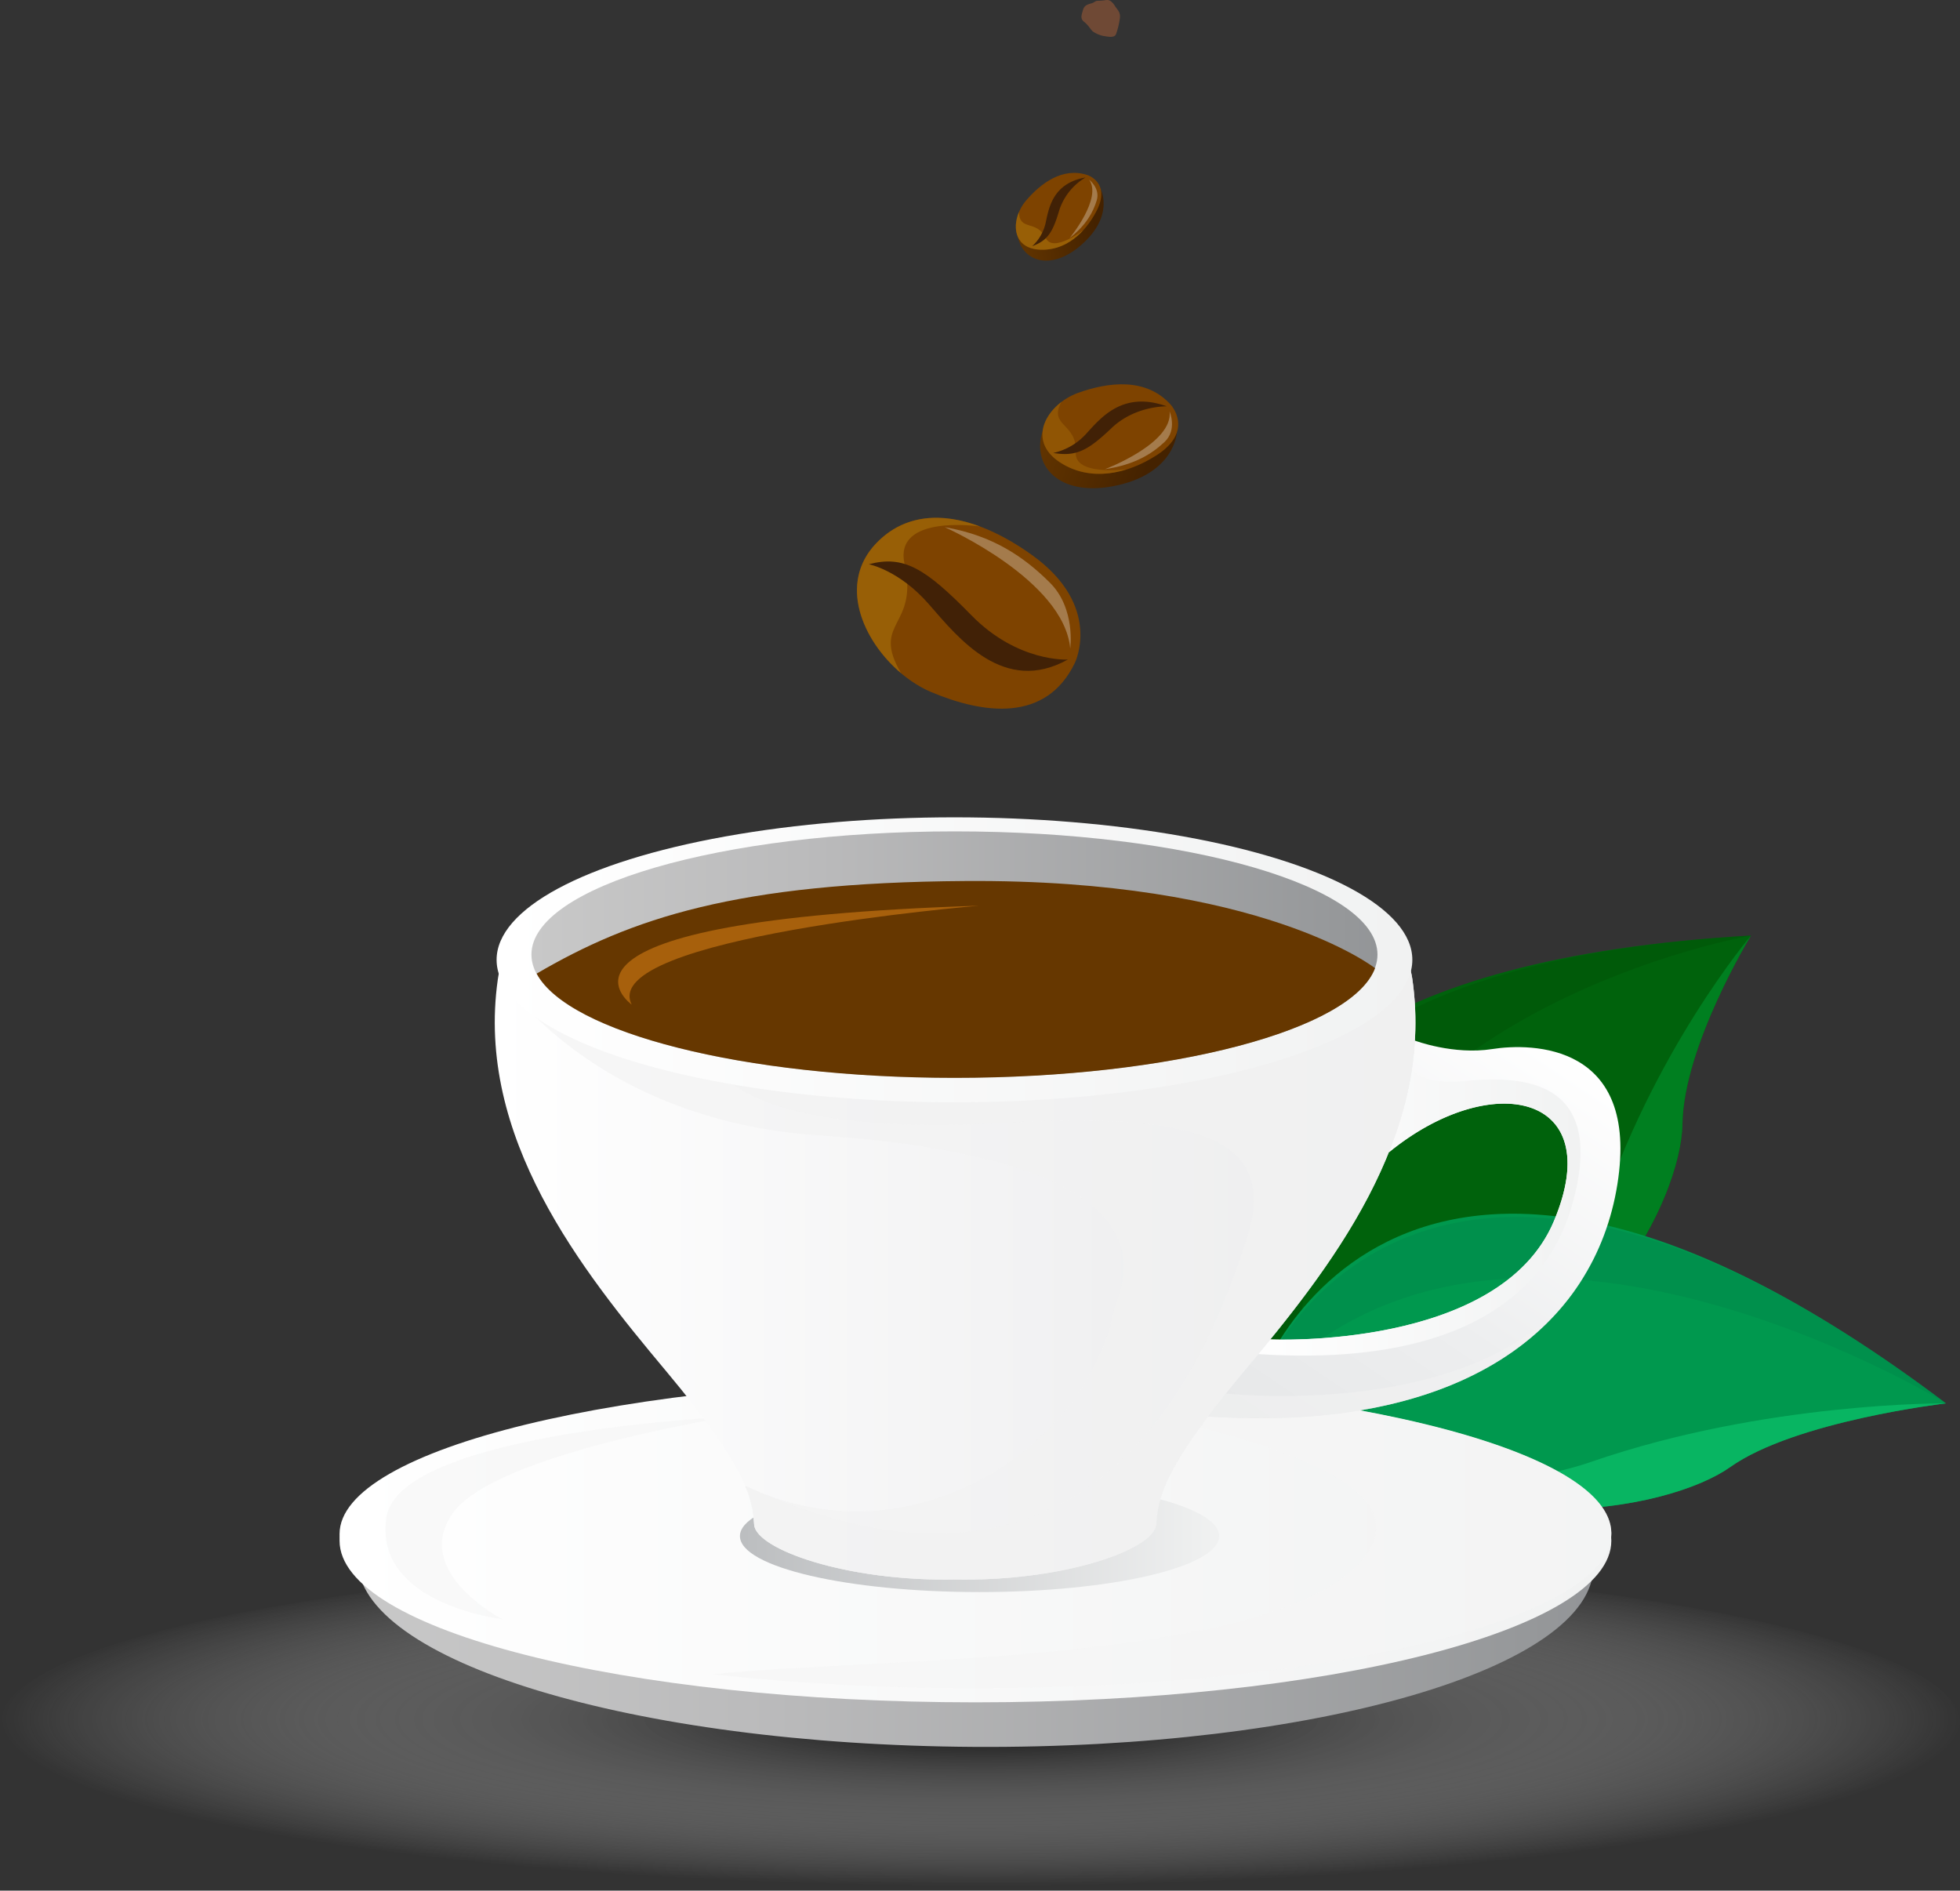 <svg xmlns="http://www.w3.org/2000/svg" xmlns:xlink="http://www.w3.org/1999/xlink" viewBox="0 0 639.15 616.54"><rect x="0" y="0" width="639.15" height="616.54" fill="#333333" stroke="none"/><defs><style>.cls-1{isolation:isolate;}.cls-2{fill:#00620c;}.cls-3{fill:#004e07;}.cls-3,.cls-31,.cls-6{opacity:0.4;}.cls-12,.cls-16,.cls-19,.cls-20,.cls-21,.cls-27,.cls-3,.cls-31,.cls-6,.cls-8{mix-blend-mode:multiply;}.cls-4{fill:#007f20;}.cls-5{fill:#00984e;}.cls-6{fill:#008449;}.cls-7{fill:#08b562;}.cls-8{fill:url(#radial-gradient);}.cls-9{fill:url(#linear-gradient);}.cls-10{fill:url(#linear-gradient-2);}.cls-11{fill:url(#linear-gradient-3);}.cls-12{fill:#f5f5f5;}.cls-12,.cls-16,.cls-19,.cls-20,.cls-21,.cls-27{opacity:0.6;}.cls-13{fill:url(#linear-gradient-4);}.cls-14{fill:url(#linear-gradient-5);}.cls-15{fill:url(#linear-gradient-6);}.cls-16{fill:url(#linear-gradient-7);}.cls-17{fill:url(#linear-gradient-8);}.cls-18{fill:url(#linear-gradient-9);}.cls-19{fill:url(#linear-gradient-10);}.cls-20,.cls-24{fill:#663700;}.cls-21{fill:url(#linear-gradient-11);}.cls-22{fill:url(#linear-gradient-12);}.cls-23{fill:url(#linear-gradient-13);}.cls-25{fill:#a7600c;}.cls-26{fill:#7e4300;}.cls-27,.cls-31{fill:#aa710a;}.cls-28{fill:#412106;}.cls-29{fill:#fff;opacity:0.3;}.cls-30{fill:url(#linear-gradient-14);}.cls-32{fill:url(#linear-gradient-15);}.cls-33{fill:#6f4935;}</style><radialGradient id="radial-gradient" cx="316.03" cy="527.73" r="155.24" gradientTransform="translate(-331.01 375.94) scale(2.06 0.35)" gradientUnits="userSpaceOnUse"><stop offset="0"/><stop offset="1" stop-color="#fff" stop-opacity="0"/></radialGradient><linearGradient id="linear-gradient" x1="162.44" y1="468.14" x2="548.18" y2="468.14" gradientTransform="matrix(1.04, 0, 0, 1.06, -53.11, 14.29)" gradientUnits="userSpaceOnUse"><stop offset="0" stop-color="#c8c8c8"/><stop offset="0.34" stop-color="#bababb"/><stop offset="0.97" stop-color="#959799"/><stop offset="1" stop-color="#939598"/></linearGradient><linearGradient id="linear-gradient-2" x1="110.73" y1="502.43" x2="525.45" y2="502.43" gradientUnits="userSpaceOnUse"><stop offset="0" stop-color="#fff"/><stop offset="1" stop-color="#f1f2f2"/></linearGradient><linearGradient id="linear-gradient-3" x1="110.22" y1="499.69" x2="524.94" y2="499.69" gradientTransform="translate(0.21 0.64) rotate(-0.03)" xlink:href="#linear-gradient-2"/><linearGradient id="linear-gradient-4" x1="286.64" y1="357.04" x2="436.01" y2="357.04" gradientTransform="translate(-58.59 67.36) scale(1.05 1.21)" gradientUnits="userSpaceOnUse"><stop offset="0" stop-color="#bcbec0"/><stop offset="1" stop-color="#f1f2f2"/></linearGradient><linearGradient id="linear-gradient-5" x1="512.4" y1="342.92" x2="418.12" y2="483.34" gradientUnits="userSpaceOnUse"><stop offset="0" stop-color="#fff"/><stop offset="0.57" stop-color="#edeeef"/><stop offset="1" stop-color="#e6e7e8"/></linearGradient><linearGradient id="linear-gradient-6" x1="406.72" y1="394.26" x2="515.4" y2="394.26" xlink:href="#linear-gradient-2"/><linearGradient id="linear-gradient-7" x1="356.15" y1="458.25" x2="558.17" y2="424.86" gradientUnits="userSpaceOnUse"><stop offset="0" stop-color="#f1f2f2"/><stop offset="1" stop-color="#f1f2f2"/></linearGradient><linearGradient id="linear-gradient-8" x1="517.32" y1="414.42" x2="517.85" y2="414.42" xlink:href="#linear-gradient-2"/><linearGradient id="linear-gradient-9" x1="161.34" y1="392.64" x2="461.56" y2="392.64" gradientUnits="userSpaceOnUse"><stop offset="0" stop-color="#fff"/><stop offset="0.63" stop-color="#f1f1f2"/><stop offset="1" stop-color="#e6e7e8"/></linearGradient><linearGradient id="linear-gradient-10" x1="162.67" y1="392.64" x2="461.56" y2="392.64" xlink:href="#linear-gradient-7"/><linearGradient id="linear-gradient-11" x1="232.89" y1="395.98" x2="461.56" y2="395.98" xlink:href="#linear-gradient-7"/><linearGradient id="linear-gradient-12" x1="161.94" y1="312.99" x2="460.56" y2="312.99" xlink:href="#linear-gradient-2"/><linearGradient id="linear-gradient-13" x1="173.3" y1="311.28" x2="449.19" y2="311.28" gradientTransform="matrix(1, 0, 0, 1, 0, 0)" xlink:href="#linear-gradient"/><linearGradient id="linear-gradient-14" x1="336.38" y1="135.83" x2="375.28" y2="149.71" gradientTransform="translate(0.86 -2.36) rotate(0.37)" gradientUnits="userSpaceOnUse"><stop offset="0" stop-color="#663700"/><stop offset="1" stop-color="#420"/></linearGradient><linearGradient id="linear-gradient-15" x1="116.2" y1="-409.07" x2="143.84" y2="-399.22" gradientTransform="translate(427.65 488.79) rotate(-29.43)" xlink:href="#linear-gradient-14"/></defs><title>Asset 2@1x</title><g class="cls-1"><g id="Layer_2" data-name="Layer 2"><g id="Objects"><path class="cls-2" d="M426.49,477C423,477.78,317.17,319.6,571,305.08c0,0-22,35.89-22.34,61.56C548.32,389.87,520.29,456.62,426.49,477Z"/><path class="cls-3" d="M571,305.08C338.33,318.39,414.66,463.84,425.07,475.86c.89.75,1.42,1.15,1.42,1.15C397.23,335.13,571,305.08,571,305.08Z"/><path class="cls-4" d="M521,398.17c-15.17,47-56.2,63.06-94.52,78.84,93.8-20.39,121.83-87.14,122.15-110.37C549,341,571,305.08,571,305.08S538.83,342.88,521,398.17Z"/><path class="cls-5" d="M408.82,456.71c-2.23-1.75,43.24-136.79,225.76.92,0,0-49.23,5.73-70.43,20.82C545.3,491.88,475.16,508.7,408.82,456.71Z"/><path class="cls-6" d="M634.58,457.63C463.75,328.74,411.33,443,408.85,455.26c0,.93,0,1.45,0,1.45C485.57,366.21,634.58,457.63,634.58,457.63Z"/><path class="cls-7" d="M519.2,476.6c-44.75,15.41-80-3.89-110.38-19.89,66.34,52,136.48,35.17,155.33,21.74,21.2-15.09,70.43-20.82,70.43-20.82S575.67,457.12,519.2,476.6Z"/><ellipse class="cls-8" cx="319.58" cy="561.86" rx="319.58" ry="54.69"/><path class="cls-9" d="M519.63,510.84c-.19,33.12-90.57,59.46-201.86,58.82s-201.38-28-201.19-61.11,90.57-59.46,201.87-58.82S519.82,477.72,519.63,510.84Z"/><path class="cls-10" d="M525.45,502.43c0,29.1-92.84,52.7-207.36,52.7s-207.36-23.6-207.36-52.7,92.84-52.71,207.36-52.71S525.45,473.32,525.45,502.43Z"/><path class="cls-11" d="M525.45,500c0,27.84-92.81,50.46-207.33,50.53s-207.37-22.46-207.39-50.3,92.81-50.46,207.33-50.53S525.43,472.18,525.45,500Z"/><path class="cls-12" d="M525.45,500.14c0-27.85-92.84-50.42-207.36-50.42q-9.94,0-19.67.23h0S469,466.61,446.72,505s-163.08,35.36-214.31,41h0a786.36,786.36,0,0,0,85.68,4.5C432.61,550.55,525.45,528,525.45,500.14Z"/><path class="cls-12" d="M237.76,462s-76.41,12.07-90.08,31.37S163.77,528,163.77,528s-41.83-4.83-37.81-33S237.76,462,237.76,462Z"/><path class="cls-13" d="M397.56,500.91c0,10.08-35,18.26-78.14,18.26s-78.13-8.17-78.13-18.25,35-18.26,78.13-18.26S397.56,490.83,397.56,500.91Z"/><path class="cls-14" d="M461.37,339.33s12.56,4.76,25.27,2.76,48.14-2,40.78,44.13-49.75,81.2-133.53,75.7c0,0,6.81-20.74,20.36-25.15,0,0,74.73,3.5,92.45-38.52S486,348.66,452.86,375.8C452.86,375.8,455.5,350.62,461.37,339.33Z"/><path class="cls-15" d="M477.75,352.52c-13.09,1.31-17.64-2.93-19.22-6-3.89,12.32-5.67,29.31-5.67,29.31,33.1-27.14,71.55-19.56,53.84,22.45s-92.45,38.52-92.45,38.52a21.32,21.32,0,0,0-7.53,4.5h0c56.35,4.5,95.94-10.84,106.3-49.63S497.8,350.52,477.75,352.52Z"/><path class="cls-16" d="M516.91,415.56c-30.17,49.6-119.68,38.63-119.68,38.63l-3.34,7.73C458.66,466.17,498.68,446.17,516.91,415.56Z"/><path class="cls-17" d="M517.32,414.89l.53-.94C517.67,414.27,517.5,414.59,517.32,414.89Z"/><path class="cls-18" d="M460.56,319.35c-7.35-51.49-149.11-49.14-149.11-49.14s-141.76-2.35-149.11,49.14,27.41,94.95,54.83,127.72,28.08,42.12,28.75,50.15,30.09,18.52,65.53,17.85c35.44.67,64.86-9.83,65.53-17.85s1.34-17.39,28.75-50.15S467.91,370.84,460.56,319.35Z"/><path class="cls-19" d="M460.56,319.35c-7.35-51.49-149.11-49.14-149.11-49.14s-107.72-1.78-140.22,31.88a53.71,53.71,0,0,0-8.56,15.5s29.62,47.59,104.45,52.66c123.37,8.35,97.43,50.51,96.28,56.5C354.82,471.4,297.75,510.49,243,484.5a36.52,36.52,0,0,1,2.94,12.72c.67,8,30.09,18.52,65.53,17.85,35.44.67,64.86-9.83,65.53-17.85s1.34-17.39,28.75-50.15S467.91,370.84,460.56,319.35Z"/><path class="cls-20" d="M385.47,323.44c-22.15,25-103.38,27.08-103.59,27.09,9.46.59,19.28.92,29.37.92,71.08,0,129.58-15.66,137.1-35.77-.21-.14-29.17-24.81-114.75-28.08C337,288.11,407.12,299,385.47,323.44Z"/><path class="cls-21" d="M239.36,353.71s17.06,16.54,86.6,12.52S416.9,372.92,406.2,405,360.6,538.57,243,484.5a36.52,36.52,0,0,1,2.94,12.72c.67,8,30.09,18.52,65.53,17.85,35.44.67,64.86-9.83,65.53-17.85s1.34-17.39,28.75-50.15,62.18-76.23,54.83-127.72c-3.41-23.87-35.71-36.16-69.38-42.49C308,301.79,206.07,337.37,239.36,353.71Z"/><ellipse class="cls-22" cx="311.25" cy="312.99" rx="149.31" ry="46.46"/><path class="cls-23" d="M449.19,311.28c0,22.18-61.75,40.17-137.94,40.17s-137.95-18-137.95-40.17,61.76-40.17,138-40.17S449.19,289.09,449.19,311.28Z"/><path class="cls-24" d="M175,317.49c10.26,19.23,67.37,34,136.3,34,71.08,0,129.58-15.66,137.1-35.77-.23-.15-37-29.09-133.56-28.42C239.91,287.77,205.62,299.58,175,317.49Z"/><path class="cls-25" d="M319.27,295.35S194.91,305.69,206,327.6C206,327.6,167.24,300.2,319.27,295.35Z"/><path class="cls-26" d="M350.5,216.19s9.21-18.5-13.85-35.11c-17.86-12.86-37.57-17.67-50.76-4.09-15.92,16.4.62,41.46,17.75,48.68S341.11,235.65,350.5,216.19Z"/><path class="cls-27" d="M293.84,219.53h0c-9.95-16.95,5.83-14.82,1.14-35.64-3.7-16.43,24.64-12.2,24.64-12.2h0c-12.51-4.68-24.66-4-33.73,5.3C273.1,190.16,281.26,208.91,293.84,219.53Z"/><path class="cls-28" d="M348.21,215.08s-16.32,1-31.43-14.43S294.71,181,283.32,184c0,0,9.9,1.87,19.65,13.11S327.47,226.62,348.21,215.08Z"/><path class="cls-29" d="M349,211.46s1.83-13-6.61-21.43c-8-7.95-18.12-15.35-34.32-18.12C308.08,171.91,346.91,189.1,349,211.46Z"/><path class="cls-30" d="M383.78,141s-.55,13.87-21.2,17.62c-17.36,3.15-26.24-6.84-22.59-18s21.86-8.33,21.86-8.33S386.38,129.15,383.78,141Z"/><path class="cls-26" d="M381.79,132s7.83,8.49-4.67,16.48c-9.68,6.19-21.43,8.65-31.18,2.49-11.77-7.44-4.28-19.29,5.58-22.84S373.75,123,381.79,132Z"/><path class="cls-31" d="M346.1,131.07h0c-4.3,8,5.29,6.82,4.72,16.56-.45,7.67,16.73,5.38,16.73,5.38h0c-7.27,2.32-14.91,2.16-21.62-2.07C336.49,145,339.46,136.15,346.1,131.07Z"/><path class="cls-28" d="M380.49,132.51s-10.28-.29-18,7.07-11.54,9.39-19,8.13a20.46,20.46,0,0,0,10.77-6.32C359.13,136.05,366.27,127.39,380.49,132.51Z"/><path class="cls-29" d="M381.4,134.18s2.61,6-1.7,10c-4.08,3.79-9.57,7.35-19.36,8.82C360.34,153,382.61,144.6,381.4,134.18Z"/><path class="cls-32" d="M359,61.92s4.55,8.75-6.85,18.34c-9.59,8.07-18.59,5-20.27-3.1s10.53-12.85,10.53-12.85S356.43,53.72,359,61.92Z"/><path class="cls-26" d="M354.6,57.08s7.82,2.47,2.93,11.81c-3.78,7.23-10.15,12.89-18.33,12.53-9.89-.43-9.45-10.37-4.63-16S346.49,54.41,354.6,57.08Z"/><path class="cls-27" d="M332.28,69.12h0c.18,6.44,5.68,2.34,8.76,8.54,2.43,4.89,12.21-2.59,12.21-2.59h0c-3.66,4-8.43,6.6-14.05,6.35C331.26,81.08,330,74.6,332.28,69.12Z"/><path class="cls-28" d="M354,57.87a19.35,19.35,0,0,0-8.58,10.7c-2.13,7.25-3.8,9.86-8.83,11.71a14.54,14.54,0,0,0,4.41-7.7C342.07,67.6,343.41,59.74,354,57.87Z"/><path class="cls-29" d="M355.14,58.59s3.73,2.79,2.49,6.78c-1.18,3.78-3.3,7.91-8.82,12.27C348.81,77.64,359.56,64.58,355.14,58.59Z"/><path class="cls-33" d="M363.61,2c-.6-1-1.59-2.15-2.79-2a18.61,18.61,0,0,1-2.54.25c-1.07,0-1.07.26-1.87.66s-2.68.38-3.22,2.24-1,2.94.37,4,2.25,2.69,2.79,3.09a9.39,9.39,0,0,0,3.46,1.49c1.2.14,3.6.83,4.14-.64a25.15,25.15,0,0,0,1.24-5.2C365.47,3.91,364.21,3,363.61,2Z"/></g></g></g></svg>